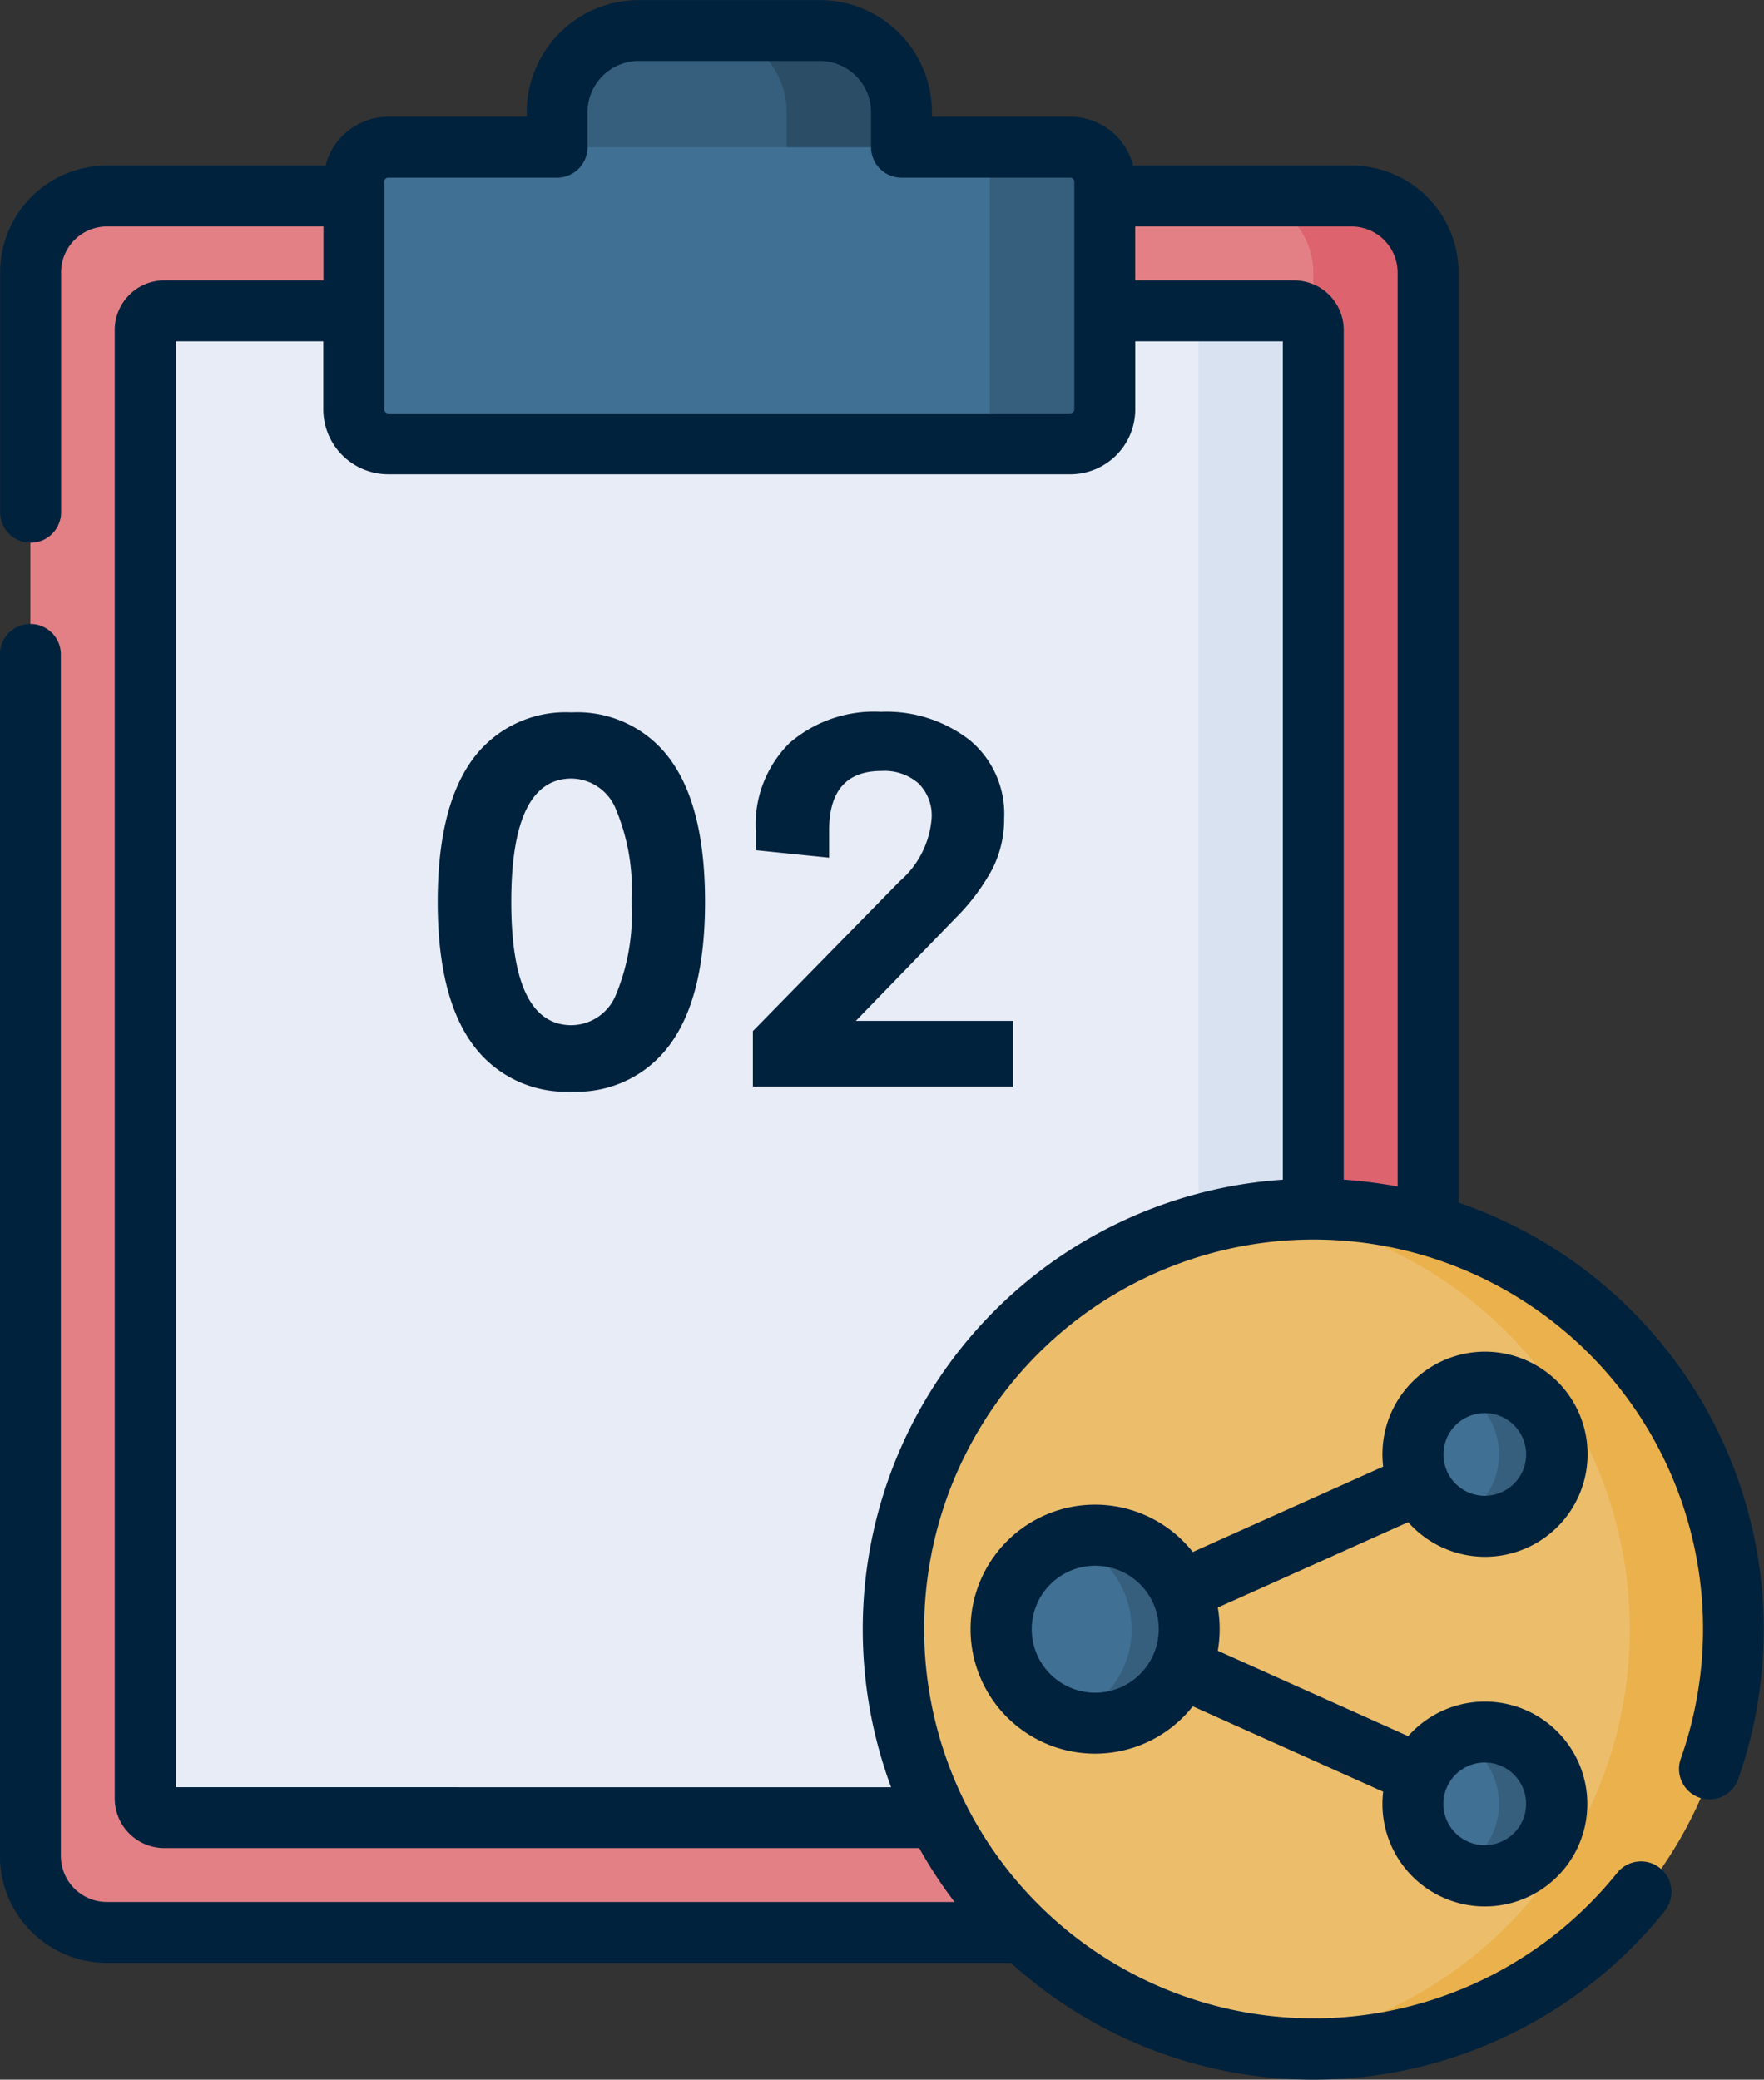 <svg xmlns="http://www.w3.org/2000/svg" width="94.429" height="111.333" viewBox="0 0 94.429 111.333">
  <rect x="0" y="0" width="94.429" height="111.333" fill="#333333" stroke="none"/>
  <g id="Grupo_17194" data-name="Grupo 17194" transform="translate(-5777.785 2729.047)">
    <g id="Grupo_17192" data-name="Grupo 17192" transform="translate(3832.582 -4274.775)">
      <g id="Grupo_17087" data-name="Grupo 17087" transform="translate(1946.834 1547.359)">
        <path id="Trazado_26959" data-name="Trazado 26959" d="M2026.9,1682.843v-84.765a4.1,4.1,0,0,0-4.1-4.1H1956.8a4.1,4.1,0,0,0-4.1,4.1v84.765a4.1,4.1,0,0,0,4.1,4.1h66.006A4.1,4.1,0,0,0,2026.9,1682.843Z" transform="translate(-1952.704 -1585.119)" fill="#e28086"/>
        <path id="Trazado_26960" data-name="Trazado 26960" d="M1980.969,1701.888v-78.619a1.024,1.024,0,0,1,1.024-1.024h60.476a1.024,1.024,0,0,1,1.024,1.024v78.619a1.024,1.024,0,0,1-1.024,1.024h-60.476A1.024,1.024,0,0,1,1980.969,1701.888Z" transform="translate(-1974.823 -1607.237)" fill="#e7ecf6"/>
        <path id="Trazado_26961" data-name="Trazado 26961" d="M2095.788,1553.228h-9.075a4.374,4.374,0,0,0-4.374,4.374v8.124h17.822V1557.6A4.373,4.373,0,0,0,2095.788,1553.228Z" transform="translate(-2054.15 -1553.228)" fill="#365e7d"/>
        <path id="Trazado_26962" data-name="Trazado 26962" d="M2124.9,1553.228h-6.147a4.373,4.373,0,0,1,4.374,4.374v8.124h6.147V1557.6A4.373,4.373,0,0,0,2124.9,1553.228Z" transform="translate(-2082.645 -1553.228)" fill="#2b4d66"/>
        <path id="Trazado_26963" data-name="Trazado 26963" d="M2071.887,1596v-12.191a1.844,1.844,0,0,0-1.844-1.844h-35.895a1.844,1.844,0,0,0-1.844,1.844V1596a1.844,1.844,0,0,0,1.844,1.844h35.895A1.844,1.844,0,0,0,2071.887,1596Z" transform="translate(-2014.996 -1575.715)" fill="#407093"/>
        <path id="Trazado_26964" data-name="Trazado 26964" d="M2255.805,1593.98h-6.147a4.1,4.1,0,0,1,4.1,4.1v84.765a4.1,4.1,0,0,1-4.1,4.1h6.147a4.1,4.1,0,0,0,4.1-4.1v-84.765A4.1,4.1,0,0,0,2255.805,1593.98Z" transform="translate(-2185.086 -1585.119)" fill="#dd636e"/>
        <path id="Trazado_26965" data-name="Trazado 26965" d="M2241.672,1622.246h-6.147a1.024,1.024,0,0,1,1.024,1.024v78.619a1.024,1.024,0,0,1-1.024,1.024h6.147a1.024,1.024,0,0,0,1.024-1.024V1623.27A1.024,1.024,0,0,0,2241.672,1622.246Z" transform="translate(-2174.026 -1607.238)" fill="#d8e2f1"/>
        <path id="Trazado_26966" data-name="Trazado 26966" d="M2186.568,1581.964h-6.147a1.844,1.844,0,0,1,1.844,1.844V1596a1.844,1.844,0,0,1-1.844,1.844h6.147a1.844,1.844,0,0,0,1.844-1.844v-12.191A1.844,1.844,0,0,0,2186.568,1581.964Z" transform="translate(-2130.904 -1575.715)" fill="#365e7d"/>
        <ellipse id="Elipse_1006" data-name="Elipse 1006" cx="22.179" cy="22.484" rx="22.179" ry="22.484" transform="translate(46.183 63.1)" fill="#ecbe6b"/>
        <circle id="Elipse_1007" data-name="Elipse 1007" cx="5.034" cy="5.034" r="5.034" transform="translate(51.963 80.55)" fill="#407093"/>
        <circle id="Elipse_1008" data-name="Elipse 1008" cx="3.845" cy="3.845" r="3.845" transform="translate(74.006 72.386)" fill="#407093"/>
        <circle id="Elipse_1009" data-name="Elipse 1009" cx="3.845" cy="3.845" r="3.845" transform="translate(74.006 91.092)" fill="#407093"/>
        <path id="Trazado_26967" data-name="Trazado 26967" d="M2258.525,1843.4a22.739,22.739,0,0,0-2.774.17,22.489,22.489,0,0,1,0,44.635,22.736,22.736,0,0,0,2.774.17,22.488,22.488,0,1,0,0-44.975Z" transform="translate(-2189.854 -1780.299)" fill="#eab14d"/>
        <g id="Grupo_17086" data-name="Grupo 17086" transform="translate(55.456 72.386)">
          <path id="Trazado_26968" data-name="Trazado 26968" d="M2209.278,1923.66a5.034,5.034,0,0,0-1.541.241,5.035,5.035,0,0,1,0,9.586,5.034,5.034,0,1,0,1.541-9.827Z" transform="translate(-2207.737 -1915.496)" fill="#365e7d"/>
          <path id="Trazado_26969" data-name="Trazado 26969" d="M2305.18,1972.141a3.825,3.825,0,0,0-1.541.324,3.843,3.843,0,0,1,0,7.043,3.845,3.845,0,1,0,1.541-7.367Z" transform="translate(-2282.785 -1953.435)" fill="#365e7d"/>
          <path id="Trazado_26970" data-name="Trazado 26970" d="M2305.18,1886.115a3.825,3.825,0,0,0-1.541.324,3.843,3.843,0,0,1,0,7.043,3.845,3.845,0,1,0,1.541-7.367Z" transform="translate(-2282.785 -1886.115)" fill="#365e7d"/>
        </g>
      </g>
      <g id="Grupo_17088" data-name="Grupo 17088" transform="translate(1945.203 1545.728)">
        <path id="Trazado_26971" data-name="Trazado 26971" d="M2023.282,1610.111v-49.793a5.735,5.735,0,0,0-5.728-5.729H2005.86a3.478,3.478,0,0,0-3.362-2.613h-7.406v-.244a6.011,6.011,0,0,0-6-6H1979.4a6.011,6.011,0,0,0-6,6v.244h-7.406a3.478,3.478,0,0,0-3.362,2.613h-11.693a5.723,5.723,0,0,0-5.728,5.729v12.836a1.631,1.631,0,0,0,3.262,0v-12.836a2.464,2.464,0,0,1,.121-.768h0a2.461,2.461,0,0,1,2.345-1.7h11.581v2.885H1954a2.658,2.658,0,0,0-2.655,2.655v78.619a2.658,2.658,0,0,0,2.655,2.655h40.411a23.948,23.948,0,0,0,1.89,2.885h-45.373a2.469,2.469,0,0,1-2.467-2.467v-64.319a1.631,1.631,0,0,0-3.262,0v64.319a5.735,5.735,0,0,0,5.728,5.728h48.391a24.1,24.1,0,0,0,34.99-2.768,1.631,1.631,0,1,0-2.542-2.044,20.847,20.847,0,1,1,3.417-6.136,1.631,1.631,0,1,0,3.077,1.082,24.155,24.155,0,0,0-14.981-30.835Zm-3.262-49.793v48.929a24.851,24.851,0,0,0-2.885-.367v-45.488a2.658,2.658,0,0,0-2.655-2.655h-8.508v-2.885h11.581A2.47,2.47,0,0,1,2020.02,1560.318Zm-54.246-4.866a.213.213,0,0,1,.213-.213h9.036a1.631,1.631,0,0,0,1.631-1.631v-1.875a2.746,2.746,0,0,1,2.742-2.742h9.692a2.746,2.746,0,0,1,2.743,2.742v1.875a1.631,1.631,0,0,0,1.631,1.631h9.036a.213.213,0,0,1,.213.213v12.191a.213.213,0,0,1-.213.213h-36.511a.213.213,0,0,1-.213-.213Zm-11.163,85.952V1564h7.9v3.645a3.479,3.479,0,0,0,3.475,3.475H2002.5a3.478,3.478,0,0,0,3.475-3.475V1564h7.9v44.881a24.115,24.115,0,0,0-22.488,24.064,24.328,24.328,0,0,0,1.518,8.461Z" transform="translate(-1945.203 -1545.728)" fill="#00223d"/>
        <path id="Trazado_26972" data-name="Trazado 26972" d="M2197.4,1892.288l10.19-4.57a5.491,5.491,0,1,0-1.337-2.975l-10.193,4.572a6.665,6.665,0,1,0,0,8.261l10.193,4.572a5.484,5.484,0,1,0,1.337-2.975l-10.19-4.571a6.827,6.827,0,0,0,0-2.314Zm14.289-10.41a2.214,2.214,0,1,1-2.017,3.122v0l0-.007a2.211,2.211,0,0,1,2.022-3.113Zm0,18.706a2.214,2.214,0,1,1-2.214,2.214A2.217,2.217,0,0,1,2211.691,1900.584Zm-20.854-3.735a3.4,3.4,0,1,1,3.385-3.756A3.407,3.407,0,0,1,2190.837,1896.848Z" transform="translate(-2132.209 -1806.23)" fill="#00223d"/>
      </g>
    </g>
    <path id="Trazado_27009" data-name="Trazado 27009" d="M8.381,27.273a6.162,6.162,0,0,1-5.312-2.557q-1.853-2.557-1.853-7.6t1.846-7.6A6.169,6.169,0,0,1,8.381,6.971a6.155,6.155,0,0,1,5.3,2.543q1.846,2.543,1.846,7.6t-1.853,7.6A6.148,6.148,0,0,1,8.381,27.273Zm0-3.555a2.6,2.6,0,0,0,2.372-1.62,11.28,11.28,0,0,0,.841-4.983,11.2,11.2,0,0,0-.848-4.983,2.6,2.6,0,0,0-2.365-1.62q-3.227,0-3.227,6.6T8.381,23.719ZM23.6,23.486H32.02V27H18.088V24.033l7.861-8.025a4.947,4.947,0,0,0,1.709-3.4,2.408,2.408,0,0,0-.7-1.832,2.772,2.772,0,0,0-1.989-.67q-2.8,0-2.8,3.186V14.75l-3.924-.4v-.984a6.161,6.161,0,0,1,1.8-4.751,6.912,6.912,0,0,1,4.895-1.675A7.24,7.24,0,0,1,29.7,8.461a5.115,5.115,0,0,1,1.839,4.17,5.913,5.913,0,0,1-.622,2.707,11.315,11.315,0,0,1-1.976,2.639Z" transform="translate(5800 -2697.881)" fill="#00223d"/>
  </g>
</svg>
